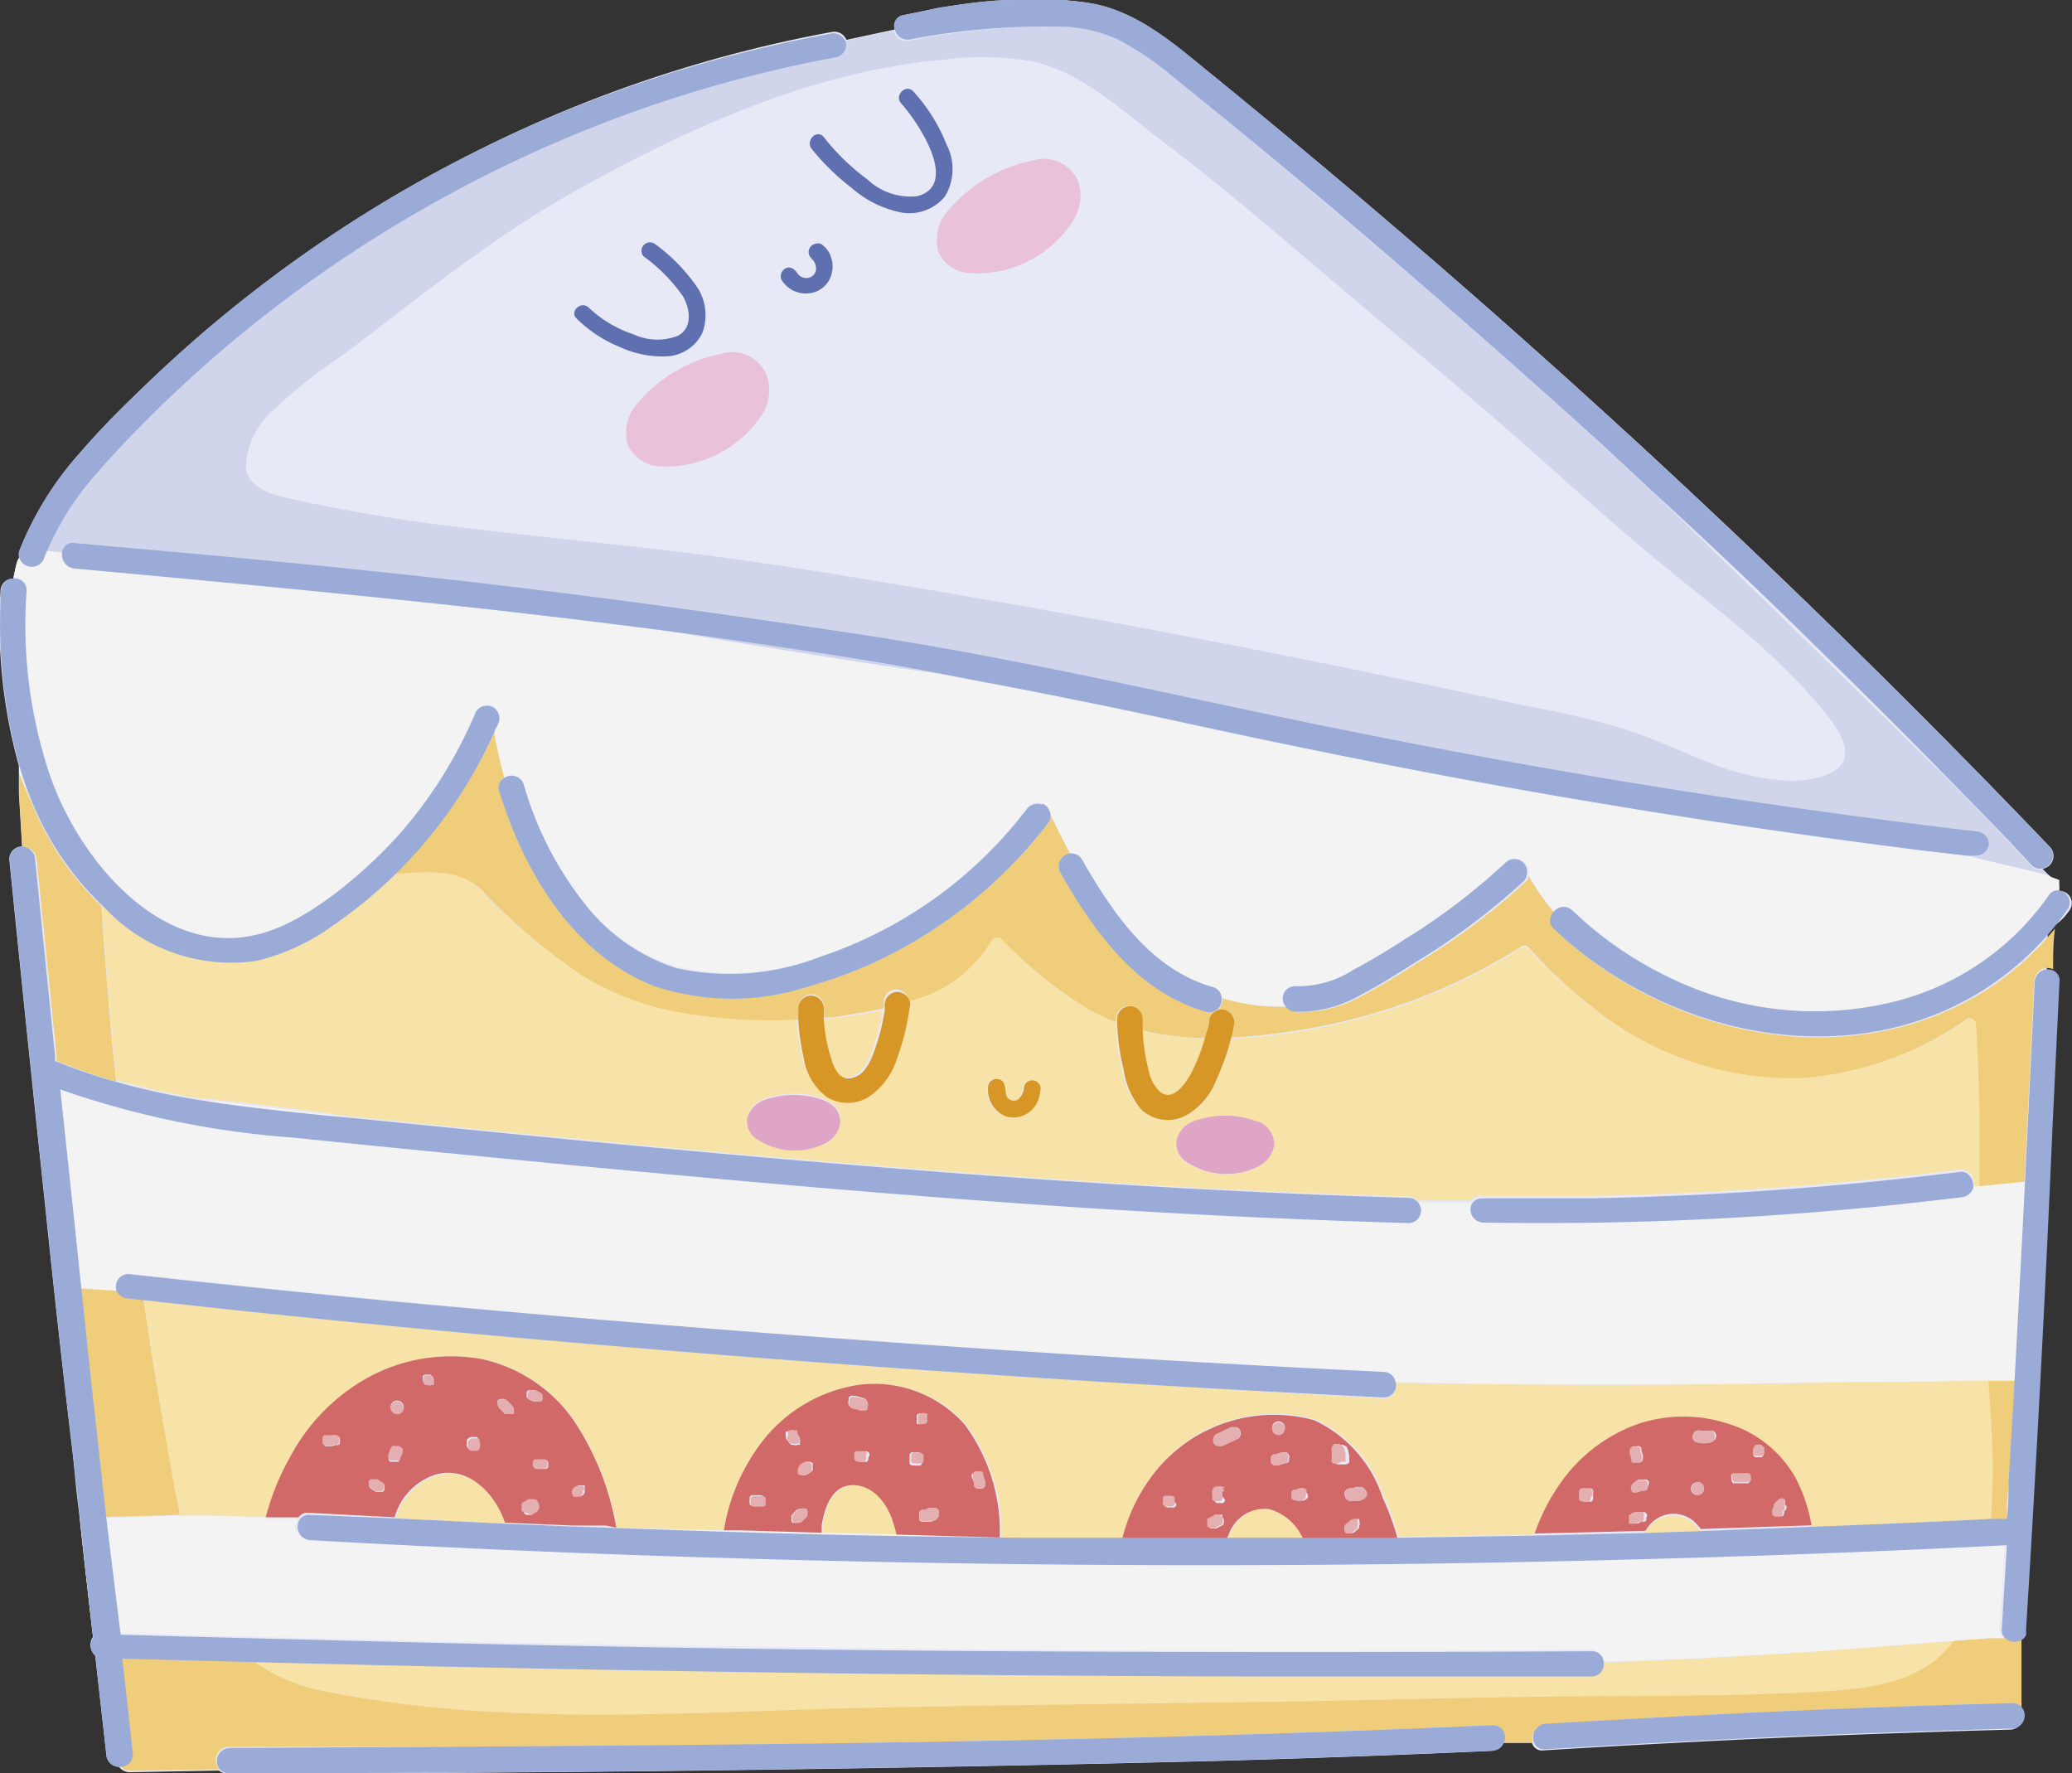 <svg xmlns="http://www.w3.org/2000/svg" viewBox="0 0 77.97 66.72"><rect x="0" y="0" width="77.97" height="66.72" fill="#333333" stroke="none"/><defs><style>.cls-1{fill:#e7e9f6}.cls-2{fill:#d0d5ec}.cls-3{fill:#f7e2a8}.cls-4{fill:#f0cd7a}.cls-5{fill:#f4f3f3}.cls-6{fill:#d69726}.cls-7{fill:#5e70b0}.cls-8{fill:#e9c2da}.cls-9{fill:#dfa5c6}.cls-10{fill:#d06968}.cls-11{fill:#9aabd7}.cls-12{fill:#e3afb1}</style></defs><g id="Capa_2" data-name="Capa 2"><g id="Capa_3" data-name="Capa 3"><path d="M77.89 34.23a.46.46 0 0 0-.47-.7v-.06a.63.63 0 0 0 0-.19v-.11a.22.22 0 0 0 0-.08l-.24-.09c-.11-.1-.22-.2-.32-.31a.49.49 0 0 0 .29-.81q-3.75-3.92-7.63-7.72t-7.83-7.44q-4-3.68-8.1-7.22t-8.3-6.95C44 1.49 42.63.35 40.9.1a13.22 13.22 0 0 0-2.74-.1c-.95 0-1.88.15-2.82.29q-.69.15-1.34.28a.41.41 0 0 0-.33.54l-1.82.39a.49.49 0 0 0-.58-.29 49.86 49.86 0 0 0-13.66 4.64 50.37 50.37 0 0 0-11.77 8.29C4.86 15.07 3.9 16 3 17.05a12.3 12.3 0 0 0-2.27 3.67.45.45 0 0 0 0 .28.67.67 0 0 0-.1.19c-.05.19-.09.38-.13.58a.47.47 0 0 0-.48.46 20 20 0 0 0 .69 6.58v1.04l.12 2a.48.48 0 0 0-.48.48q.66 6.57 1.36 13.14c.31 3 .64 6 1 9 .06.52.11 1 .16 1.56L3 57.12c.16 1.49.33 3 .5 4.47a.52.52 0 0 0 .08.69l.06.53L4 66a.49.49 0 0 0 .48.48.52.52 0 0 0 .46.2l3.3-.06a.46.46 0 0 0 .32.11q9.28 0 18.57-.12t18.57-.35c3.47-.1 6.93-.22 10.4-.38a.45.45 0 0 0 .42-.3h1.13a.39.39 0 0 0 .43.28c4.57-.28 9.13-.51 13.7-.66q1.94-.07 3.87-.12a.49.49 0 0 0 .36-.8 1.13 1.13 0 0 0 0-.18v-2.6a.87.87 0 0 0 0-.19q.59-9.48 1-19c.09-1.81.17-3.61.26-5.41a.41.41 0 0 0-.25-.42c0-.51 0-1 .07-1.53.45-.24.63-.48.8-.72ZM30.57 10.32c-.06 0 0 0 0 0Z" class="cls-1"/><path d="M12.66 13.48a18.1 18.1 0 0 0-2.33 1.86 3.07 3.07 0 0 0-1.08 2.19c.08.73.86 1 1.47 1.14a66.33 66.33 0 0 0 7.28 1.2c2.59.31 5.18.56 7.77.87s5.26.75 7.89 1.19 5.3.9 7.94 1.39q7.92 1.45 15.77 3.18a35.29 35.29 0 0 1 3.69.86c1.09.35 2.12.84 3.18 1.25a8.83 8.83 0 0 0 3.24.72c.62 0 1.67-.06 1.9-.8s-.29-1.21-.62-1.65a20.59 20.59 0 0 0-1.53-1.7c-1.75-1.74-3.77-3.19-5.65-4.79s-3.9-3.45-5.87-5.15-4-3.41-6-5.08-4-3.37-6.11-4.95c-1.46-1.1-2.88-2.46-4.71-2.89a11 11 0 0 0-3.34-.08c-4.82.41-9.55 2.51-13.76 4.82-3.33 1.83-6.09 4.2-9.13 6.42ZM38.8 6.07a1.41 1.41 0 0 1 1.69.68 1.7 1.7 0 0 1-.12 1.53 4.28 4.28 0 0 1-4.09 2 1.39 1.39 0 0 1-1-.76 1.66 1.66 0 0 1 .37-1.61 5.51 5.51 0 0 1 3.15-1.84ZM31 5.16a8.42 8.42 0 0 0 1.65 1.56 2.35 2.35 0 0 0 1.89.63c1.6-.44 0-2.82-.62-3.49-.27-.3.18-.75.46-.45a6.49 6.49 0 0 1 1.25 2 2 2 0 0 1-.06 2 1.74 1.74 0 0 1-1.63.59 4 4 0 0 1-1.88-.93 8.82 8.82 0 0 1-1.52-1.47c-.26-.31.19-.76.46-.44Zm-1.45 4.92c.19-.12.37 0 .47.18a.41.41 0 0 0 .32.17.36.36 0 0 0 .38-.36.51.51 0 0 0-.14-.34.5.5 0 0 1-.13-.19.32.32 0 0 1 .22-.39.33.33 0 0 1 .24 0 1.14 1.14 0 0 1 .3.32 1.29 1.29 0 0 1 .12.38 1.06 1.06 0 0 1-.13.68 1 1 0 0 1-.56.44 1.08 1.08 0 0 1-1.21-.47.33.33 0 0 1 .11-.42ZM28.8 14a1.7 1.7 0 0 1-.12 1.53 4.31 4.31 0 0 1-4.09 2 1.45 1.45 0 0 1-1-.77 1.65 1.65 0 0 1 .37-1.6 5.53 5.53 0 0 1 3.11-1.83 1.41 1.41 0 0 1 1.73.67Zm-6.64-2.44a4.49 4.49 0 0 0 1.68 1 2.13 2.13 0 0 0 1.68.05c.55-.3.45-1 .18-1.48a6.28 6.28 0 0 0-1.49-1.51.32.32 0 0 1 .45-.45 6.69 6.69 0 0 1 1.59 1.64 1.91 1.91 0 0 1 .17 1.72 1.58 1.58 0 0 1-1.38.86 3.82 3.82 0 0 1-1.73-.36 5 5 0 0 1-1.6-1.03c-.3-.26.15-.71.45-.43ZM30.66 10.19c0 .06 0 0 0 0Z" class="cls-1"/><path d="M31.49 2.13a49.19 49.19 0 0 0-7.66 2.06 50.09 50.09 0 0 0-12.4 6.55 48.9 48.9 0 0 0-5.35 4.49c-.87.85-1.72 1.72-2.51 2.64a10.76 10.76 0 0 0-1.82 2.89l.59.06a.39.39 0 0 1 .45-.36l1.75.16c4.7.44 9.39.88 14.07 1.41s9.3 1.12 13.92 1.87 9.31 1.72 13.94 2.72 9.22 1.88 13.86 2.66 9.34 1.45 14 2a.49.49 0 0 1 .48.48.48.48 0 0 1-.48.48h-.27l2.88.68a.68.68 0 0 1 .21.1c-.11-.1-.22-.2-.32-.31a.41.41 0 0 1-.39-.13l-.94-1q-1.15-1.2-2.34-2.4c-3.51-3.41-7-6.84-10.52-10.24l-.41-.39-2-1.86q-3.93-3.6-8-7.06T44.08 2.8a11.32 11.32 0 0 0-2-1.35A5.45 5.45 0 0 0 39.69 1a27.29 27.29 0 0 0-5.48.53.5.5 0 0 1-.58-.38l-1.82.39a.48.48 0 0 1-.32.59Zm4.07.11a11 11 0 0 1 3.34.08c1.83.43 3.25 1.79 4.71 2.89 2.09 1.58 4.09 3.28 6.11 5s4 3.36 6 5.08 3.89 3.46 5.87 5.15 3.9 3.05 5.65 4.79a20.59 20.59 0 0 1 1.53 1.7c.33.44.8 1.06.62 1.65s-1.28.79-1.9.8a8.83 8.83 0 0 1-3.24-.72c-1.06-.41-2.09-.9-3.18-1.25a35.29 35.29 0 0 0-3.69-.86q-7.86-1.72-15.77-3.18-4-.74-7.94-1.39c-2.63-.44-5.25-.87-7.89-1.19s-5.18-.56-7.77-.87a66.33 66.33 0 0 1-7.29-1.2c-.61-.15-1.39-.41-1.47-1.14a3.07 3.07 0 0 1 1.08-2.19 18.1 18.1 0 0 1 2.33-1.86c3-2.22 5.8-4.59 9.13-6.42C26 4.75 30.73 2.65 35.56 2.24Z" class="cls-2"/><path d="M24.79 23.73c2.85.46 5.7.93 8.55 1.36l3.16.47c-1.89-.35-3.78-.68-5.68-1s-4.02-.56-6.03-.83Z" class="cls-2"/><path d="M10.11 57.09h1.16-1.16ZM33.68 57.38c-.2-.72-.7-1.49-1.53-1.5s-1.08.85-1.19 1.51v.28l2.89.07a2.37 2.37 0 0 0-.17-.36ZM60.28 62.55a.46.46 0 0 1-.46.5H47.54q-10.89 0-21.78-.2-8.11-.12-16.23-.34a6.68 6.68 0 0 0 2.59 1.12 43.85 43.85 0 0 0 6.67.8c4.6.25 9.19-.06 13.79-.16 4.75-.1 9.49-.15 14.24-.21s9.43-.2 14.15-.23c2.37 0 4.74 0 7.11-.15 1.6-.09 3.37-.12 4.69-1.16a4.31 4.31 0 0 0 .76-.78c-2.34.17-4.68.38-7 .51q-3.13.21-6.25.3ZM10.33 34.93a7.49 7.49 0 0 0 .86-.41 7.74 7.74 0 0 1-2.36.75 5 5 0 0 0 1.5-.34Z" class="cls-3"/><path d="M9.67 36.13a6.53 6.53 0 0 1-5.74-2l-.09-.09c.07 1.18.16 2.36.26 3.54.08 1 .18 2 .29 3.06a27.68 27.68 0 0 0 3 .67c2 .17 3.95.45 5.92.71 6.44.65 12.89 1.29 19.34 1.81 6.78.56 13.56 1 20.35 1.19a.44.44 0 0 1 .34.15h2a.43.43 0 0 1 .46-.17h4a130.77 130.77 0 0 0 14-1c.25 0 .47.25.47.48a.77.77 0 0 1 0 .15h.27v-2.66c0-1.14-.06-2.28-.13-3.42a.24.24 0 0 0-.36-.21 12.28 12.28 0 0 1-6.35 2.22 11.92 11.92 0 0 1-7.1-2.16 18.15 18.15 0 0 1-3.09-2.72.23.23 0 0 0-.29 0 21.86 21.86 0 0 1-8.29 3.12 22.23 22.23 0 0 1-2.6.29 9.34 9.34 0 0 1-.57 1.61 2.57 2.57 0 0 1-1.15 1.3 1.45 1.45 0 0 1-1.68-.25 3 3 0 0 1-.7-1.45 8.49 8.49 0 0 1-.23-1.83 7 7 0 0 1-1-.47 16.48 16.48 0 0 1-3.3-2.65.25.25 0 0 0-.38 0 4.94 4.94 0 0 1-3.12 2.31 9.23 9.23 0 0 1-.47 2 2.8 2.8 0 0 1-1 1.45 1.5 1.5 0 0 1-1.66.07 2.24 2.24 0 0 1-.9-1.49 9 9 0 0 1-.2-1.38 19.5 19.5 0 0 1-4.65-.3 10.54 10.54 0 0 1-3.5-1.36 22.36 22.36 0 0 1-3.79-3.22c-.85-.83-2.16-.68-3.27-.59a17.79 17.79 0 0 1-2.23 1.83 8.17 8.17 0 0 1-2.86 1.46Zm34.6 6.81a1 1 0 0 1 .7-.76 3.46 3.46 0 0 1 2.27 0 .92.92 0 0 1 .71.91 1.1 1.1 0 0 1-.56.79 2.69 2.69 0 0 1-2.85-.22.86.86 0 0 1-.27-.72Zm-6.82-2.34c.35 0 .31.42.39.64a.29.29 0 0 0 .47.09.68.68 0 0 0 .19-.45.31.31 0 0 1 .39-.22.32.32 0 0 1 .22.39 1.46 1.46 0 0 1-.15.49 1 1 0 0 1-1.13.48 1.09 1.09 0 0 1-.69-1.1.31.31 0 0 1 .31-.32Zm-9.34 1.46a1 1 0 0 1 .68-.73 3.33 3.33 0 0 1 2.16 0c.42.16.71.43.67.86a1 1 0 0 1-.53.76 2.57 2.57 0 0 1-2.71-.21.84.84 0 0 1-.27-.68ZM62.14 57.36a1.31 1.31 0 0 0-.25.32l2.11-.07-.11-.12a1.17 1.17 0 0 0-1.75-.13Z" class="cls-3"/><path d="M31.51 40.39a.62.62 0 0 0 .29.15.82.82 0 0 0 .67-.33 2.14 2.14 0 0 0 .2-.32 3 3 0 0 0 .14-.33 7.89 7.89 0 0 0 .41-1.56c-.38.09-.76.16-1.12.21s-.75.1-1.12.14a5.79 5.79 0 0 0 .24 1.48 1.4 1.4 0 0 0 .29.56ZM74.92 53.45c0-.49-.06-1-.09-1.49-2.13 0-4.26 0-6.38.07q-8 .15-15.94 0a.45.45 0 0 1-.44.59q-5.17-.29-10.35-.62-9.24-.55-18.46-1.35-8.93-.77-17.84-1.74c.12.82.24 1.63.37 2.45.3 1.89.6 3.79 1 5.67h.66c.87 0 1.74 0 2.61.06a9.34 9.34 0 0 1 .85-2.22A7.36 7.36 0 0 1 14 51.76a6.52 6.52 0 0 1 4.16-.62 5.68 5.68 0 0 1 3.57 2.49 10.45 10.45 0 0 1 1.48 3.85l4.45.11h-.36a7.41 7.41 0 0 1 1.36-3.23 5.65 5.65 0 0 1 3.7-2.24 4.54 4.54 0 0 1 4 1.49 6.76 6.76 0 0 1 1.32 4.25h4.57a6.56 6.56 0 0 1 1-2.2 5.73 5.73 0 0 1 6.23-2.26 4.9 4.9 0 0 1 2.6 2.91 9.1 9.1 0 0 1 .55 1.51l5.11-.08a7.5 7.5 0 0 1 1.15-2.14 6 6 0 0 1 2.79-2 5.42 5.42 0 0 1 3.31 0 4.38 4.38 0 0 1 2.57 2.13 6.23 6.23 0 0 1 .6 1.78c2.26-.09 4.52-.18 6.77-.3a27.16 27.16 0 0 0-.01-3.76ZM21.62 57.44h1.22Z" class="cls-3"/><path d="M47.84 56.79a1.41 1.41 0 0 0-1.55.92 1.54 1.54 0 0 0-.08.19h2.86a2 2 0 0 0-1.23-1.11ZM16.18 55.62a2.35 2.35 0 0 0-1.29 1.51l4.15.2c-.39-1.18-1.55-2.33-2.86-1.71ZM43.63 41.07c.55.49 1.11-.48 1.29-.87a7.28 7.28 0 0 0 .42-1.13 10.64 10.64 0 0 1-2.39-.3 7.33 7.33 0 0 0 .28 1.54 1.51 1.51 0 0 0 .4.76Z" class="cls-3"/><path d="M74.92 53.45a27.16 27.16 0 0 1 0 3.72h.6c0-.43 0-.86.07-1.29.08-1.3.15-2.61.23-3.92h-1c.04.5.08 1.04.1 1.49ZM6.77 57c-.38-1.88-.68-3.78-1-5.67-.13-.82-.25-1.63-.37-2.45l-.58-.06a.53.53 0 0 1-.44-.3l-1.35-.09c.16 1.46.31 2.93.47 4.4s.31 2.83.47 4.25H4ZM3 57.13c.16 1.49.33 3 .5 4.47-.15-1.49-.32-2.98-.5-4.47ZM1.38 32.34l.75 7.39v.19a21.91 21.91 0 0 0 2.24.77c-.11-1-.21-2-.29-3.06-.1-1.18-.19-2.36-.26-3.54a11.26 11.26 0 0 1-2.68-4c-.15-.33-.29-.66-.42-1v.79l.12 2a.49.49 0 0 1 .54.46ZM75.41 61.63h-.56l-1.32.1a4.31 4.31 0 0 1-.76.78c-1.32 1-3.09 1.07-4.69 1.16-2.37.13-4.74.13-7.11.15-4.72 0-9.44.17-14.15.23s-9.49.11-14.24.21c-4.6.1-9.19.41-13.79.16a43.85 43.85 0 0 1-6.67-.8 6.68 6.68 0 0 1-2.59-1.12l-5-.13c.14 1.2.27 2.39.4 3.59a.47.47 0 0 1-.42.47.52.52 0 0 0 .46.2l3.3-.06a.49.49 0 0 1 .32-.84L19 65.71c6.19 0 12.38-.1 18.57-.22s12.38-.3 18.57-.58a.46.46 0 0 1 .42.66h1.13a.51.51 0 0 1 .43-.68l3.88-.25q6.85-.37 13.71-.56a.44.44 0 0 1 .36.16 1.13 1.13 0 0 0 0-.18v-2.48h-.09a.53.53 0 0 1-.57.05ZM39.39 30.36a.21.21 0 0 0-.21-.11h.11a.52.52 0 0 1 .1.11Z" class="cls-4"/><path d="M74.62 37.33C69.48 40.48 62.73 39 58.53 35a.43.43 0 0 1 0-.6 9.17 9.17 0 0 1-1-1.43.34.34 0 0 1-.13.22 25.55 25.55 0 0 1-4 3c-.71.45-1.42.9-2.15 1.28a4.65 4.65 0 0 1-2.41.61.47.47 0 0 1-.37-.2 7.47 7.47 0 0 1-2.47-.32.47.47 0 0 1-.59.51c-2.59-.74-4.21-3-5.48-5.24a.48.48 0 0 1 .37-.71c-.27-.49-.52-1-.76-1.51a.42.42 0 0 1-.06.31 17.41 17.41 0 0 1-4.28 4 16.59 16.59 0 0 1-4.74 2.18 9.24 9.24 0 0 1-5.81 0c-3.09-1.19-4.93-4.3-5.85-7.33a.42.42 0 0 1 .24-.54c-.16-.59-.29-1.18-.4-1.77a17.49 17.49 0 0 1-3.71 5.34l-.09.09c1.11-.09 2.42-.24 3.27.59a22.36 22.36 0 0 0 3.79 3.22 10.54 10.54 0 0 0 3.5 1.36 19.5 19.5 0 0 0 4.65.3v-.47a.49.49 0 0 1 .48-.48.49.49 0 0 1 .48.48v.4c.37 0 .75-.08 1.12-.14s.74-.12 1.12-.21a2.23 2.23 0 0 0 0-.23.49.49 0 0 1 .48-.48.5.5 0 0 1 .48.44 4.94 4.94 0 0 0 3.12-2.31.25.25 0 0 1 .38 0A16.48 16.48 0 0 0 41 38a7 7 0 0 0 1 .46s0-.09 0-.14a.48.48 0 0 1 .48-.47.49.49 0 0 1 .48.47v.44a10.64 10.64 0 0 0 2.39.3c.06-.24.12-.48.17-.72a.49.49 0 0 1 .58-.34.5.5 0 0 1 .33.59 3.63 3.63 0 0 1-.1.45 22.23 22.23 0 0 0 2.6-.29 21.86 21.86 0 0 0 8.29-3.12.23.23 0 0 1 .29 0 18.15 18.15 0 0 0 3.09 2.77 11.92 11.92 0 0 0 7.05 2.17A12.28 12.28 0 0 0 74 38.35a.24.24 0 0 1 .36.21c.07 1.14.11 2.28.13 3.42v2.66l1.69-.17q.19-3.8.37-7.58a.5.5 0 0 1 .71-.42c0-.51 0-1 .07-1.53a11 11 0 0 1-2.71 2.39ZM3.6 62.29l.06.53-.06-.53ZM2.74 54.48c.06.52.11 1 .16 1.56l.1 1.08c-.07-.88-.16-1.76-.26-2.64Z" class="cls-4"/><path d="M73.79 45c-1.33.16-2.66.31-4 .43a128.28 128.28 0 0 1-14 .52.49.49 0 0 1-.42-.69h-2A.47.47 0 0 1 53 46q-5.74-.17-11.5-.53c-6.82-.43-13.62-1-20.42-1.69-3.36-.33-6.72-.65-10.08-1A33.63 33.63 0 0 1 2.26 41c.26 2.49.53 5 .79 7.48l1.35.09a.47.47 0 0 1 .44-.66c3.44.38 6.87.73 10.31 1.06q9.21.9 18.44 1.55t18.48 1.11a.45.45 0 0 1 .44.37q8 .19 15.94 0c2.12 0 4.25 0 6.38-.07h1c.13-2.49.27-5 .39-7.47l-1.69.17h-.27a.53.53 0 0 1-.47.37Z" class="cls-5"/><path d="m12.38 42 1 .09c-2-.26-3.95-.54-5.92-.71 1.6.26 3.27.43 4.92.62ZM37.7 57.85l-3.89-.11-2.89-.07-3-.07h-.25l-4.45-.11H21.73l4 .14q6.37.21 12.77.29h-.73Z" class="cls-5"/><path d="M10 57.09c-.87 0-1.74-.07-2.61-.06h-.62L4 57.12l.48 4.33q5.84.16 11.69.3 10.89.22 21.77.32t21.89 0a.44.44 0 0 1 .46.45q3.12-.09 6.23-.27c2.34-.13 4.68-.34 7-.51l1.32-.1h.56a.39.39 0 0 1-.15-.36c.06-1.05.13-2.11.19-3.16q-6.93.35-13.86.53-12.5.34-25 .16t-25-.88a.51.51 0 0 1-.38-.78h-1.16ZM3.53 61.59c-.12-1-.23-2-.34-3 0-.5-.1-1-.16-1.5H3c.16 1.49.33 3 .5 4.47ZM76.07 61.59h.09v-.12a.64.64 0 0 1-.09.12ZM1 22.23a17.73 17.73 0 0 0 .9 7.09c1.05 2.86 3.71 6.14 6.94 6a7.74 7.74 0 0 0 2.36-.75 13 13 0 0 0 1.61-1.09 18.15 18.15 0 0 0 2.08-1.93 16.87 16.87 0 0 0 3-4.74.49.49 0 0 1 .65-.17.5.5 0 0 1 .17.66c0 .09-.08.17-.12.26.11.59.24 1.18.4 1.77a.48.48 0 0 1 .68.28A13 13 0 0 0 22 34a7.12 7.12 0 0 0 3.48 2.38 9.37 9.37 0 0 0 5.39-.38 16.26 16.26 0 0 0 7.75-5.56.5.5 0 0 1 .55-.21.21.21 0 0 1 .21.11.58.58 0 0 1 .12.25c.24.51.49 1 .76 1.51a.44.44 0 0 1 .45.23c1.15 2 2.58 4.13 4.92 4.79a.45.45 0 0 1 .33.42 7.47 7.47 0 0 0 2.44.31.46.46 0 0 1 .37-.76 3.88 3.88 0 0 0 2.23-.6c.67-.37 1.33-.78 2-1.19a23.91 23.91 0 0 0 3.72-2.84.48.48 0 0 1 .8.46 9.17 9.17 0 0 0 1 1.43.47.47 0 0 1 .72-.07 13.93 13.93 0 0 0 3.71 2.55 12.43 12.43 0 0 0 8.18.93 10.05 10.05 0 0 0 6-4 .47.47 0 0 1 .36-.21v-.06a.63.63 0 0 0 0-.19v-.11a.22.22 0 0 0 0-.08l-.31-.11a.68.68 0 0 0-.21-.1l-2.88-.68-1.48-.22q-7-.87-14-2.08c-4.64-.8-9.25-1.73-13.85-2.72q-4.12-.9-8.26-1.67l-3.16-.47c-2.85-.43-5.7-.9-8.55-1.36q-4-.51-7.93-.94c-4.68-.5-9.37-.94-14.07-1.37a.52.52 0 0 1-.45-.6l-.59-.06a1.45 1.45 0 0 0-.09.22.48.48 0 0 1-.92 0 .67.67 0 0 0-.1.19c-.05.19-.09.38-.13.58a.44.44 0 0 1 .49.51ZM.72 28.81v.25c.13.34.27.67.42 1a12.28 12.28 0 0 1-.42-1.25Z" class="cls-5"/><path d="M31.12 41.28a1.5 1.5 0 0 0 1.66-.07 2.8 2.8 0 0 0 1-1.45 9.23 9.23 0 0 0 .47-2 .5.5 0 0 0-.48-.44.49.49 0 0 0-.48.48 2.23 2.23 0 0 1 0 .23 7.89 7.89 0 0 1-.41 1.57 3 3 0 0 1-.14.33 2.14 2.14 0 0 1-.2.32.82.82 0 0 1-.67.33.62.62 0 0 1-.29-.15 1.4 1.4 0 0 1-.29-.57 5.79 5.79 0 0 1-.29-1.52v-.4a.49.49 0 0 0-.48-.48.49.49 0 0 0-.48.48v.47a9 9 0 0 0 .2 1.38 2.24 2.24 0 0 0 .88 1.49ZM42.93 41.73a1.45 1.45 0 0 0 1.68.25 2.57 2.57 0 0 0 1.15-1.32 9.34 9.34 0 0 0 .57-1.61 3.63 3.63 0 0 0 .1-.45.5.5 0 0 0-.33-.6.49.49 0 0 0-.59.34c0 .24-.11.48-.17.72a7.28 7.28 0 0 1-.42 1.13c-.18.39-.74 1.36-1.29.87a1.51 1.51 0 0 1-.4-.76 7.33 7.33 0 0 1-.23-1.53v-.44a.49.49 0 0 0-.48-.47.48.48 0 0 0-.48.47v.14a8.49 8.49 0 0 0 .25 1.81 3 3 0 0 0 .64 1.45ZM37.83 42a1 1 0 0 0 1.17-.46 1.46 1.46 0 0 0 .15-.49.32.32 0 0 0-.22-.39.31.31 0 0 0-.39.22.68.68 0 0 1-.19.45.29.29 0 0 1-.47-.09c-.08-.22 0-.65-.39-.64a.31.31 0 0 0-.31.32 1.09 1.09 0 0 0 .65 1.08Z" class="cls-6"/><path d="M21.71 12a5 5 0 0 0 1.6 1.05 3.82 3.82 0 0 0 1.73.36 1.58 1.58 0 0 0 1.38-.86 1.91 1.91 0 0 0-.17-1.72 6.69 6.69 0 0 0-1.59-1.64.32.32 0 0 0-.45.45 6.28 6.28 0 0 1 1.49 1.51c.27.47.37 1.18-.18 1.48a2.13 2.13 0 0 1-1.68-.05 4.49 4.49 0 0 1-1.68-1c-.3-.29-.75.16-.45.42ZM32.06 7.08a4 4 0 0 0 1.88.92 1.74 1.74 0 0 0 1.62-.61 2 2 0 0 0 .06-1.95 6.49 6.49 0 0 0-1.25-2c-.28-.3-.73.15-.46.45.61.67 2.22 3.05.62 3.49a2.35 2.35 0 0 1-1.89-.63A8.42 8.42 0 0 1 31 5.16c-.26-.32-.71.13-.45.45a8.82 8.82 0 0 0 1.51 1.47ZM30.63 11a1 1 0 0 0 .56-.44 1.06 1.06 0 0 0 .13-.68 1.29 1.29 0 0 0-.12-.38 1.14 1.14 0 0 0-.3-.32.33.33 0 0 0-.24 0 .32.32 0 0 0-.22.39.5.5 0 0 0 .13.19.51.51 0 0 1 .14.34.36.36 0 0 1-.38.36.41.41 0 0 1-.32-.17c-.1-.16-.28-.3-.47-.18a.33.33 0 0 0-.12.44 1.08 1.08 0 0 0 1.21.45Zm0-.8Zm-.09.13s-.03.02.03-.01Z" class="cls-7"/><path d="M24 15.16a1.65 1.65 0 0 0-.37 1.6 1.45 1.45 0 0 0 1 .77 4.31 4.31 0 0 0 4.09-2A1.7 1.7 0 0 0 28.8 14a1.41 1.41 0 0 0-1.69-.68A5.53 5.53 0 0 0 24 15.16ZM35.32 9.5a1.39 1.39 0 0 0 1 .76 4.28 4.28 0 0 0 4.09-2 1.7 1.7 0 0 0 .12-1.53 1.41 1.41 0 0 0-1.69-.68 5.51 5.51 0 0 0-3.11 1.82 1.66 1.66 0 0 0-.41 1.63Z" class="cls-8"/><path d="M47.39 43.87a1.1 1.1 0 0 0 .56-.79.92.92 0 0 0-.71-.91 3.46 3.46 0 0 0-2.27 0 1 1 0 0 0-.7.76.86.86 0 0 0 .27.71 2.69 2.69 0 0 0 2.85.23ZM31.09 43a1 1 0 0 0 .53-.76c0-.43-.25-.7-.67-.86a3.33 3.33 0 0 0-2.16 0 1 1 0 0 0-.68.73.84.84 0 0 0 .27.68 2.57 2.57 0 0 0 2.71.21Z" class="cls-9"/><path d="M18 54.43v.05ZM23.19 57.48a10.45 10.45 0 0 0-1.48-3.85 5.68 5.68 0 0 0-3.57-2.49 6.52 6.52 0 0 0-4.16.62 7.36 7.36 0 0 0-3.09 3.11 9.34 9.34 0 0 0-.89 2.22h1.24a.39.39 0 0 1 .37-.17l3.24.17a2.35 2.35 0 0 1 1.29-1.51c1.31-.6 2.47.53 2.86 1.71l2.58.11h1.22Zm-10.4-3.26a.11.11 0 0 1 0 .08.13.13 0 0 1-.06.07.12.12 0 0 1-.08 0l-.21.05h-.18a.26.26 0 0 1-.09-.09v-.05a.17.17 0 0 1 0-.1.29.29 0 0 1 0-.09.23.23 0 0 1 .07-.07h.28a.28.28 0 0 1 .13 0h.06l.08.08v.06a.17.17 0 0 1 0 .06ZM14.47 56v.06l-.06.07h-.27l-.16-.1a.3.3 0 0 1-.08-.08v-.06a.29.29 0 0 1 0-.13.13.13 0 0 1 .06-.07.12.12 0 0 1 .08 0 .17.17 0 0 1 .1 0h.09l.15.1a.2.2 0 0 1 .09.09.28.28 0 0 1 0 .12Zm.65-1.37c0 .07-.06.13-.08.19A.21.21 0 0 1 15 55h-.32l-.06-.07v-.09a.28.28 0 0 1 0-.09l.07-.18a.41.41 0 0 1 .07-.11.28.28 0 0 1 .13 0h.19a.13.13 0 0 1 .06.07.16.16 0 0 1 0 .09.14.14 0 0 1-.02.04Zm-.18-1.45a.24.24 0 0 1 0-.48.24.24 0 0 1 0 .51Zm1.37-1.12a.14.14 0 0 1-.08 0 .21.21 0 0 1-.18 0 .14.14 0 0 1-.08 0 .39.39 0 0 1-.06-.11v-.06a.28.28 0 0 1 0-.12l.08-.05h.19a.18.18 0 0 1 .07.05.21.21 0 0 1 .06.1V52a.28.28 0 0 1 0 .09ZM18 54.38v.07a.24.24 0 0 1-.08.09h-.06a.16.16 0 0 1-.1 0h-.09a.12.12 0 0 1-.06-.06.22.22 0 0 1-.05-.08s0 0 0-.07a.17.17 0 0 0 0-.07v-.07l.05-.06a.24.24 0 0 1 .11-.06H17.95a.22.22 0 0 1 .05.08.21.21 0 0 1 0 .18Zm1.82-2a.13.13 0 0 1 .06-.07.12.12 0 0 1 .08 0h.1a.11.11 0 0 1 .08 0l.16.08a.24.24 0 0 1 .09.08v.06a.28.28 0 0 1 0 .13l-.06.07a.15.15 0 0 1-.09 0h-.18l-.16-.08a.3.3 0 0 1-.08-.08v-.06a.28.28 0 0 1 0-.12Zm-.49.81a.18.18 0 0 1-.07 0h-.27l-.2-.21a.24.24 0 0 1-.06-.11v-.06a.27.27 0 0 1 0-.12l.08-.05h.18l.08.05.2.21a.21.21 0 0 1 .06.1v.07a.27.27 0 0 1 0 .13Zm.93 3.5a.14.14 0 0 1-.05.08.13.13 0 0 1-.06.07L20 57h-.19l-.1-.07a.16.16 0 0 1 0-.09.34.34 0 0 1 0-.1.12.12 0 0 1 0-.08.13.13 0 0 1 .07-.06l.18-.11a.21.21 0 0 1 .12 0h.06a.24.24 0 0 1 .11.06v.05a.16.16 0 0 1 0 .09.14.14 0 0 1 .01.01Zm.37-1.58v.09l-.06.07h-.22a.24.24 0 0 1-.12 0h-.06a.26.26 0 0 1-.09-.09.17.17 0 0 1 0-.1.29.29 0 0 1 0-.09.23.23 0 0 1 .07-.07h.39a.26.26 0 0 1 .09.09v.06a.28.28 0 0 1 0 .05ZM22 56.17a.18.18 0 0 1-.05.07.21.21 0 0 1-.1.06h-.19a.14.14 0 0 1-.05-.08.21.21 0 0 1 0-.18.14.14 0 0 1 .05-.08.41.41 0 0 1 .11-.07H22a.18.18 0 0 1 0 .11.29.29 0 0 1 0 .09.3.3 0 0 1 0 .08ZM30.92 57.67v-.28c.11-.66.38-1.52 1.19-1.51s1.33.78 1.53 1.5a2.37 2.37 0 0 1 .09.36l3.89.11a6.76 6.76 0 0 0-1.32-4.25 4.54 4.54 0 0 0-4-1.49 5.65 5.65 0 0 0-3.7 2.24 7.41 7.41 0 0 0-1.36 3.23h.59Zm5.64-2.17a.24.24 0 0 1 .08-.09h.06a.16.16 0 0 1 .1 0 .11.11 0 0 1 .08 0 .22.22 0 0 1 .07.06s0 0 0 .08l.09.21a.29.29 0 0 1 0 .13v.06A.3.3 0 0 1 37 56h-.06a.17.17 0 0 1-.1 0 .11.11 0 0 1-.08 0 .13.13 0 0 1-.07-.06.12.12 0 0 1 0-.08l-.09-.21a.28.28 0 0 1-.04-.15Zm-1.44 1.25h.06a.19.19 0 0 1 .14.11.11.11 0 0 1 0 .08.17.17 0 0 1 0 .1.14.14 0 0 1-.05.08.09.09 0 0 1-.06.06.58.58 0 0 1-.22.08h-.28a.24.24 0 0 1-.11-.06v-.05a.31.31 0 0 1 0-.19.2.2 0 0 1 0-.08s0 0 .07-.06H35Zm-.62-3.43a.22.22 0 0 1 0-.08.21.21 0 0 1 .1-.06h.07a.19.19 0 0 1 .12 0h.05a.22.22 0 0 1 0 .08.29.29 0 0 1 0 .09.24.24 0 0 1 0 .09.22.22 0 0 1 0 .08.21.21 0 0 1-.1.06h-.07a.19.19 0 0 1-.12 0h-.05a.22.22 0 0 1 0-.08.29.29 0 0 1 0-.09.24.24 0 0 1 0-.09Zm-.27 1.47v-.08l.07-.06a.12.12 0 0 1 .09 0h.2l.1.07a.27.27 0 0 1 0 .12V55a.12.12 0 0 1 0 .08.13.13 0 0 1-.07.06.12.12 0 0 1-.09 0 .14.14 0 0 1-.09 0h-.11a.21.21 0 0 1-.1-.06v-.05a.27.27 0 0 1 0-.12Zm-1.56.05a.16.16 0 0 1 0 .09.13.13 0 0 1-.06.07.2.2 0 0 1-.08 0H32.32a.24.24 0 0 1-.09-.08v-.06a.17.17 0 0 1 0-.1.16.16 0 0 1 0-.09s0-.05.06-.06H32.64a.24.24 0 0 1 .08.09v.05a.17.17 0 0 1-.05.09Zm-.73-2.17a.25.25 0 0 1 0-.09l.07-.06a.32.32 0 0 1 .09 0h.09l.29.08a.26.26 0 0 1 .14.11.23.23 0 0 1 0 .18.36.36 0 0 1 0 .09l-.07.06h-.19l-.25-.04a.28.28 0 0 1-.15-.11.22.22 0 0 1-.02-.22ZM30 57.3H29.83a.18.18 0 0 1-.05-.07.3.3 0 0 1 0-.1.29.29 0 0 1 0-.09.35.35 0 0 1 .05-.08l.13-.13a.24.24 0 0 1 .11-.06h.06a.16.16 0 0 1 .12 0h.05a.22.22 0 0 1 .05.08.15.15 0 0 1 0 .09v.09a.22.22 0 0 1-.05.08l-.13.13a.24.24 0 0 1-.11.06Zm.41-2.3h.07a.21.21 0 0 1 .1.06.16.16 0 0 1 0 .09.28.28 0 0 1 0 .09.12.12 0 0 1 0 .08.23.23 0 0 1-.07.07l-.16.1a.21.21 0 0 1-.12 0h-.06a.24.24 0 0 1-.11-.06.29.29 0 0 1 0-.18.14.14 0 0 1 .05-.08.13.13 0 0 1 .06-.07l.16-.1a.27.27 0 0 1 .08 0Zm-.84-1.13a.14.14 0 0 1 .08 0 .21.21 0 0 1 .18 0 .14.14 0 0 1 .08 0l.13.15a.24.24 0 0 1 .06.11v.06a.21.21 0 0 1 0 .12v.05a.14.14 0 0 1-.08 0 .21.21 0 0 1-.18 0 .14.14 0 0 1-.08 0l-.13-.16a.21.21 0 0 1-.06-.1V54a.27.27 0 0 1 0-.14Zm-1.36 2.53v-.08l.07-.06a.11.11 0 0 1 .08 0h.28a.21.21 0 0 1 .11.07.32.32 0 0 1 0 .09.34.34 0 0 1 0 .1.2.2 0 0 1 0 .08.13.13 0 0 1-.07.06H28.47a.43.43 0 0 1-.16 0 .21.21 0 0 1-.1-.06v-.05a.27.27 0 0 1 0-.12ZM49.46 53.44a5.73 5.73 0 0 0-6.23 2.26 6.56 6.56 0 0 0-1 2.2h3.94a1.54 1.54 0 0 1 .08-.19 1.41 1.41 0 0 1 1.55-.92 2 2 0 0 1 1.23 1.1h3.56a9.1 9.1 0 0 0-.55-1.51 4.9 4.9 0 0 0-2.58-2.94Zm-5.2 3.14a.3.3 0 0 1 0 .08l-.07.06a.14.14 0 0 1-.09 0h-.18a.41.41 0 0 1-.11-.07.19.19 0 0 1 0-.12v-.07a.2.2 0 0 1 0-.08.13.13 0 0 1 .07-.06.16.16 0 0 1 .09 0h.11a.21.21 0 0 1 .1.06.27.27 0 0 1 0 .12Zm1.79.68a.2.2 0 0 1 0 .08.13.13 0 0 1-.07.06l-.21.11a.27.27 0 0 1-.12 0h-.06a.24.24 0 0 1-.11-.06v-.09a.28.28 0 0 1 0-.09.2.2 0 0 1 0-.08.13.13 0 0 1 .07-.06l.15-.13a.27.27 0 0 1 .12 0h.06a.26.26 0 0 1 .12 0 .29.29 0 0 1 0 .09.17.17 0 0 1 .05.17Zm.05-.82a.24.24 0 0 1-.06.11.21.21 0 0 1-.12 0h-.06a.2.2 0 0 1-.08 0 .13.13 0 0 1-.06-.07.16.16 0 0 1 0-.09v-.09a.31.31 0 0 1 0-.19.22.22 0 0 1 .11-.14h.09a.14.14 0 0 1 .09 0 .15.15 0 0 1 .09 0L46 56a.37.37 0 0 1 0 .11.25.25 0 0 1 0 .07v.13a.51.51 0 0 1 .1.13Zm.58-2.44a.22.22 0 0 1-.11.14l-.57.26a.27.27 0 0 1-.12 0h-.07a.26.26 0 0 1-.14-.11.25.25 0 0 1 0-.19.22.22 0 0 1 .11-.14l.55-.26h.19a.19.19 0 0 1 .14.11.22.22 0 0 1 .02.19Zm1.43-.52a.24.24 0 0 1 0 .48.24.24 0 0 1 0-.48Zm.39 1.41a.16.16 0 0 1 0 .09.13.13 0 0 1-.06.07.2.2 0 0 1-.08 0l-.24.08h-.18l-.09-.09v-.06a.14.14 0 0 1 0-.09.24.24 0 0 1 0-.09l.07-.07a.2.2 0 0 1 .08 0l.23-.08a.28.28 0 0 1 .13 0h.06a.24.24 0 0 1 .08.09.17.17 0 0 1 0 .15Zm.71 1.37a.16.16 0 0 1 0 .09.12.12 0 0 1-.06.06l-.08.05h-.13a.29.29 0 0 1-.13 0h-.06a.3.3 0 0 1-.08-.08v-.06a.14.14 0 0 1 0-.09.12.12 0 0 1 0-.09.13.13 0 0 1 .06-.07.12.12 0 0 1 .08 0l.13-.06A.28.28 0 0 1 49 56h.06a.3.3 0 0 1 .08.08v.06a.17.17 0 0 1 .07.12Zm1.12-1.16-.08-.05a.22.22 0 0 1 0-.08.29.29 0 0 1 0-.09.41.41 0 0 0 0-.11.45.45 0 0 0 0-.11.29.29 0 0 1 0-.09v-.07a.22.22 0 0 1 .11-.14h.18l.08.05s.05 0 .07.06a.86.86 0 0 1 .08.44.27.27 0 0 1 0 .12.22.22 0 0 1-.17.07Zm.81 2.32a.14.14 0 0 1 0 .08l-.15.13a.24.24 0 0 1-.11.06h-.06a.21.21 0 0 1-.12 0l-.05-.07a.16.16 0 0 1 0-.1.15.15 0 0 1 0-.09.35.35 0 0 1 .05-.08l.16-.13a.21.21 0 0 1 .1-.06h.06a.28.28 0 0 1 .13 0 .14.14 0 0 1 0 .08.21.21 0 0 1 0 .18Zm.28-1.16a.22.22 0 0 1-.05.08.12.12 0 0 1-.06.06.7.7 0 0 1-.23.08h-.24a.28.28 0 0 1-.17-.07.36.36 0 0 1-.07-.17.3.3 0 0 1 0-.1.18.18 0 0 1 .05-.07.23.23 0 0 1 .17-.07h.06l.18-.05h.17a.26.26 0 0 1 .14.11.16.16 0 0 1 0 .09.17.17 0 0 1 .05.11ZM65 53.56a5.42 5.42 0 0 0-3.31 0 6 6 0 0 0-2.79 2 7.5 7.5 0 0 0-1.15 2.14l4.17-.1a1.31 1.31 0 0 1 .25-.32 1.17 1.17 0 0 1 1.73.13l.11.12 4.16-.14a6.23 6.23 0 0 0-.6-1.78A4.38 4.38 0 0 0 65 53.56Zm-3.63 1v-.06l.08-.08h.15a.12.12 0 0 1 .09 0 .13.13 0 0 1 .07.06.12.12 0 0 1 0 .08l.06.18a.28.28 0 0 1 0 .13v.06a.34.34 0 0 1-.08.09h-.25l-.06-.07a.22.22 0 0 1 0-.08v-.18a.29.29 0 0 1-.09-.11Zm-1.42 1.76v.08a.21.21 0 0 1-.06.1h-.32l-.06-.07a.11.11 0 0 1 0-.08v-.06a.23.23 0 0 1 0-.11v-.06a.39.39 0 0 1 .06-.11h.05a.16.16 0 0 1 .09 0 .17.17 0 0 1 .1 0 .2.2 0 0 1 .08 0 .13.13 0 0 1 .06.07v.13Zm2 .78a.16.16 0 0 1 0 .09.13.13 0 0 1-.06.07H61.74a.24.24 0 0 1-.11.06h-.06a.24.24 0 0 1-.12 0h-.05a.22.22 0 0 1 0-.08v-.09a.15.15 0 0 1 0-.09.22.22 0 0 1 0-.08h.05l.09-.08h.36a.24.24 0 0 1 .08.09v.06a.14.14 0 0 1-.07.07Zm.05-1.16a.11.11 0 0 1 0 .06.22.22 0 0 1-.06.07s0 0-.08 0h-.08a.24.24 0 0 1-.11.06h-.06a.27.27 0 0 1-.12 0 .22.22 0 0 1-.05-.08.21.21 0 0 1 0-.18.22.22 0 0 1 .05-.08l.08-.06.08-.06h.18a.28.28 0 0 1 .13 0 .24.24 0 0 1 .09.08v.06a.31.31 0 0 1-.05.13Zm1.87.31a.24.24 0 0 1 0-.48.24.24 0 0 1 .02.48Zm.65-2.08a.24.24 0 0 1-.14.1 1 1 0 0 1-.52 0 .19.19 0 0 1-.14-.11.23.23 0 0 1 0-.18.2.2 0 0 1 .11-.14.26.26 0 0 1 .19 0h.26a.29.29 0 0 1 .13 0h.06a.26.26 0 0 1 .11.14.32.32 0 0 1-.04.19Zm1.33 1.56a.22.22 0 0 1-.05.08h-.58a.22.22 0 0 1-.07-.17.29.29 0 0 1 0-.09.22.22 0 0 1 0-.08H65.61a.27.27 0 0 1 .12 0 .22.22 0 0 1 .07.17.29.29 0 0 1 .07.09Zm.52-1.13a.16.16 0 0 1 0 .09v.05a.34.34 0 0 1-.08.09h-.25l-.06-.07a.22.22 0 0 1 0-.08.14.14 0 0 1 0-.09.16.16 0 0 1 0-.09.24.24 0 0 1 .08-.09h.06a.15.15 0 0 1 .13 0l.07.06v.08a.38.38 0 0 1 .07.05Zm.85 2.11a.35.35 0 0 1 0 .08l-.08.07a.41.41 0 0 0 0 .09.21.21 0 0 1-.06.1h-.18a.2.2 0 0 1-.08 0 .23.23 0 0 1-.07-.07.29.29 0 0 1 0-.09.14.14 0 0 1 0-.09.84.84 0 0 1 .06-.14v-.07a.57.57 0 0 1 .15-.16.21.21 0 0 1 .1-.06H67a.28.28 0 0 1 .17.07.22.22 0 0 1 0 .08.2.2 0 0 1 0 .09.29.29 0 0 1 .07.1Z" class="cls-10"/><path d="M1.07 21.31a.49.49 0 0 0 .59-.31 1.45 1.45 0 0 1 .09-.22 10.76 10.76 0 0 1 1.82-2.89c.79-.92 1.64-1.79 2.51-2.64a48.9 48.9 0 0 1 5.35-4.49 50.09 50.09 0 0 1 12.4-6.55 49.19 49.19 0 0 1 7.66-2.06.48.48 0 0 0 .33-.59.49.49 0 0 0-.58-.29 49.86 49.86 0 0 0-13.63 4.58 50.37 50.37 0 0 0-11.77 8.29C4.86 15.07 3.9 16 3 17.05a12.3 12.3 0 0 0-2.27 3.67.45.45 0 0 0 0 .28.49.49 0 0 0 .34.31ZM34.21 1.49A27.29 27.29 0 0 1 39.69 1a5.45 5.45 0 0 1 2.39.49 11.32 11.32 0 0 1 2 1.35q4.14 3.33 8.18 6.8t8 7.06l2 1.86c1.93 1.77 3.86 3.59 5.74 5.44 1.74 1.7 3.47 3.41 5.17 5.15q1.18 1.2 2.34 2.4l.94 1a.41.41 0 0 0 .39.13.49.49 0 0 0 .29-.81q-3.75-3.92-7.63-7.72t-7.83-7.44q-4-3.68-8.1-7.22t-8.28-6.94C44 1.49 42.63.35 40.9.1a13.22 13.22 0 0 0-2.74-.1c-.95 0-1.88.15-2.82.29q-.69.15-1.34.28a.41.41 0 0 0-.33.54.5.5 0 0 0 .54.38Z" class="cls-11"/><path d="M74.84 31.76a.49.49 0 0 0-.48-.48q-7-.83-14-2c-4.64-.78-9.26-1.68-13.86-2.66s-9.26-2-13.94-2.72-9.3-1.35-13.95-1.9-9.37-1-14.07-1.41l-1.75-.16a.39.39 0 0 0-.45.36.52.52 0 0 0 .45.6c4.7.43 9.39.87 14.07 1.37q4 .43 7.93.94c2 .27 4 .55 6 .86s3.79.62 5.68 1q4.14.77 8.26 1.67c4.6 1 9.21 1.92 13.85 2.72s9.32 1.5 14 2.08l1.48.17h.27a.48.48 0 0 0 .51-.44ZM1.16 30.06a11.26 11.26 0 0 0 2.68 4l.09.09a6.53 6.53 0 0 0 5.74 2 8.17 8.17 0 0 0 2.91-1.36 17.79 17.79 0 0 0 2.23-1.83l.09-.09a17.49 17.49 0 0 0 3.71-5.34c0-.09.09-.17.12-.26a.5.5 0 0 0-.17-.66.49.49 0 0 0-.65.17 16.87 16.87 0 0 1-3 4.74 18.15 18.15 0 0 1-2.08 1.93 13 13 0 0 1-1.61 1.09 7.49 7.49 0 0 1-.86.41 5 5 0 0 1-1.5.34c-3.23.19-5.89-3.09-6.94-6A17.73 17.73 0 0 1 1 22.23a.44.44 0 0 0-.48-.46.47.47 0 0 0-.48.46 20 20 0 0 0 .69 6.58 12.28 12.28 0 0 0 .43 1.25ZM39.28 30.26h-.11a.5.5 0 0 0-.55.21A16.26 16.26 0 0 1 30.87 36a9.37 9.37 0 0 1-5.41.43A7.12 7.12 0 0 1 22 34a13 13 0 0 1-2.29-4.48.48.48 0 0 0-.68-.28.42.42 0 0 0-.24.54c.92 3 2.76 6.14 5.85 7.33a9.24 9.24 0 0 0 5.81 0 16.59 16.59 0 0 0 4.74-2.18 17.41 17.41 0 0 0 4.28-4 .42.42 0 0 0 .06-.31.58.58 0 0 0-.12-.25.52.52 0 0 0-.13-.11ZM45.64 37.14c-2.34-.66-3.77-2.79-4.92-4.79a.44.44 0 0 0-.45-.23.48.48 0 0 0-.37.71c1.27 2.23 2.89 4.5 5.48 5.24a.47.47 0 0 0 .59-.51.45.45 0 0 0-.33-.42ZM56.65 32.46a23.91 23.91 0 0 1-3.72 2.84c-.64.41-1.3.82-2 1.19a3.88 3.88 0 0 1-2.18.62.46.46 0 0 0-.37.76.47.47 0 0 0 .37.2 4.65 4.65 0 0 0 2.41-.61c.73-.38 1.44-.83 2.15-1.28a25.55 25.55 0 0 0 4-3 .34.34 0 0 0 .13-.22.48.48 0 0 0-.79-.5ZM77.06 33.74a10.05 10.05 0 0 1-6 4 12.43 12.43 0 0 1-8.18-.93 13.93 13.93 0 0 1-3.71-2.55.47.47 0 0 0-.72.07.43.43 0 0 0 0 .6c4.2 4 11 5.53 16.09 2.38a11 11 0 0 0 2.73-2.39c.19-.23.37-.47.54-.71a.46.46 0 0 0-.47-.7.47.47 0 0 0-.28.23ZM56.17 64.91c-6.19.28-12.38.46-18.57.58s-12.38.18-18.57.22l-10.4.06a.49.49 0 0 0-.32.84.46.46 0 0 0 .32.11q9.28 0 18.57-.12t18.57-.35c3.47-.1 6.93-.22 10.4-.38a.45.45 0 0 0 .42-.3.46.46 0 0 0-.42-.66ZM75.72 64.08q-6.85.18-13.71.56l-3.86.22a.51.51 0 0 0-.43.68.39.39 0 0 0 .43.28c4.57-.28 9.13-.51 13.7-.66q1.94-.07 3.87-.12a.49.49 0 0 0 .36-.8.44.44 0 0 0-.36-.16Z" class="cls-11"/><path d="M76.57 36.89q-.18 3.78-.37 7.58c-.12 2.49-.26 5-.39 7.47-.08 1.31-.15 2.62-.23 3.92 0 .43 0 .86-.07 1.29h-.6c-2.25.12-4.51.21-6.77.3l-4.14.16-2.09.07-4.17.1-5.11.08h-14.2q-6.43-.06-12.77-.28l-4-.14h-.08L19 57.33l-4.15-.2-3.2-.13a.39.39 0 0 0-.37.17.51.51 0 0 0 .38.78q12.48.7 25 .88t25-.16q6.93-.18 13.86-.53c-.06 1-.13 2.11-.19 3.16a.39.39 0 0 0 .15.36.53.53 0 0 0 .66 0 .64.64 0 0 0 .1-.13.87.87 0 0 0 0-.19q.59-9.48 1-19c.09-1.81.17-3.61.26-5.41a.41.41 0 0 0-.25-.42.5.5 0 0 0-.68.38Z" class="cls-11"/><path d="M55.8 46a128.28 128.28 0 0 0 14-.52c1.33-.12 2.66-.27 4-.43a.53.53 0 0 0 .45-.33.77.77 0 0 0 0-.15c0-.23-.22-.51-.47-.48a130.77 130.77 0 0 1-14 1h-4a.43.43 0 0 0-.42.27.49.49 0 0 0 .44.64ZM4.84 48.86l.58.06q8.91 1 17.84 1.74 9.22.78 18.46 1.35 5.18.32 10.35.57a.45.45 0 0 0 .44-.59.45.45 0 0 0-.44-.37q-9.26-.45-18.48-1.11T15.15 49c-3.44-.33-6.87-.68-10.31-1.06a.47.47 0 0 0-.44.66.53.53 0 0 0 .44.26Z" class="cls-11"/><path d="M5 66c-.13-1.2-.26-2.39-.4-3.59l5 .13q8.12.21 16.23.34 10.89.18 21.78.2h12.28a.46.46 0 0 0 .46-.5.44.44 0 0 0-.46-.45q-10.95.06-21.89 0t-21.77-.32q-5.85-.14-11.69-.3L4 57.12c-.16-1.42-.31-2.84-.47-4.25s-.31-2.94-.47-4.4c-.26-2.5-.53-5-.79-7.48A33.63 33.63 0 0 0 11 42.8c3.36.35 6.72.67 10.08 1 6.8.65 13.6 1.26 20.42 1.69q5.74.36 11.5.53a.47.47 0 0 0 .34-.8.44.44 0 0 0-.34-.15c-6.79-.2-13.57-.63-20.35-1.19-6.45-.52-12.9-1.16-19.34-1.81l-1-.09c-1.65-.17-3.32-.34-5-.62a27.68 27.68 0 0 1-3-.67 21.91 21.91 0 0 1-2.24-.77v-.19l-.75-7.39a.49.49 0 0 0-.48-.48.48.48 0 0 0-.48.48q.66 6.57 1.36 13.14c.31 3 .64 6 1 9 .1.88.19 1.76.29 2.64.06.5.11 1 .16 1.5.11 1 .22 2 .34 3a.52.52 0 0 0 .08.69l.06.53L4 66a.49.49 0 0 0 .48.48A.47.47 0 0 0 5 66Z" class="cls-11"/><path d="M14.45 55.85a.2.2 0 0 0-.09-.09l-.15-.1h-.09a.17.17 0 0 0-.1 0 .12.12 0 0 0-.08 0 .13.13 0 0 0-.06.07.29.29 0 0 0 0 .13v.06a.3.3 0 0 0 .08.08l.16.1h.27l.06-.07v-.06a.28.28 0 0 0 0-.13ZM15.09 54.48a.13.13 0 0 0-.06-.07h-.14a.28.28 0 0 0-.13 0 .41.41 0 0 0-.07.11l-.07.18a.28.28 0 0 0 0 .09v.09l.06.07h.27L15 55a.21.21 0 0 0 .06-.1c0-.06.05-.12.08-.19a.14.14 0 0 0 0-.09.16.16 0 0 0-.05-.14ZM14.94 52.73a.24.24 0 0 0 0 .48.24.24 0 0 0 0-.48ZM16.27 51.8a.18.18 0 0 0-.07-.05h-.19l-.08.05a.28.28 0 0 0 0 .12V52a.39.39 0 0 0 .06.11.14.14 0 0 0 .08 0 .21.21 0 0 0 .18 0 .14.14 0 0 0 .08 0 .28.28 0 0 0 0-.13v-.08a.21.21 0 0 0-.06-.1ZM12.76 54.06l-.08-.06h-.06a.28.28 0 0 0-.13 0h-.28a.23.23 0 0 0-.07.07.29.29 0 0 0 0 .09.17.17 0 0 0 0 .1v.05a.26.26 0 0 0 .09.09h.18l.21-.05a.12.12 0 0 0 .08 0 .13.13 0 0 0 .06-.07.11.11 0 0 0 0-.08.17.17 0 0 0 0-.1ZM18 54.12H17.77a.24.24 0 0 0-.11.06l-.05.06v.07a.17.17 0 0 1 0 .07v.07a.22.22 0 0 0 .05.08.12.12 0 0 0 .06.06h.09a.16.16 0 0 0 .1 0h.06a.24.24 0 0 0 .08-.09v-.07a.21.21 0 0 0 0-.18.22.22 0 0 0-.05-.13Zm0 .31v-.05ZM19.29 52.91l-.2-.21-.09-.05h-.18l-.08.05a.27.27 0 0 0 0 .12v.06a.24.24 0 0 0 .06.11l.2.21h.27a.18.18 0 0 0 .07 0 .27.27 0 0 0 0-.12V53a.21.21 0 0 0-.05-.09ZM19.85 52.58a.3.3 0 0 0 .08.08l.16.08h.18a.15.15 0 0 0 .09 0l.06-.07a.28.28 0 0 0 0-.13v-.06a.24.24 0 0 0-.09-.08l-.16-.08a.11.11 0 0 0-.08 0H20a.12.12 0 0 0-.08 0 .13.13 0 0 0-.06.07.28.28 0 0 0 0 .13ZM20.6 55a.26.26 0 0 0-.09-.09h-.39a.23.23 0 0 0-.07.07.29.29 0 0 0 0 .09.17.17 0 0 0 0 .1.26.26 0 0 0 .09.09h.06a.24.24 0 0 0 .12 0h.22l.06-.07v-.09a.28.28 0 0 0 0-.09ZM20.23 56.52v-.05a.24.24 0 0 0-.11-.06H20a.21.21 0 0 0-.12 0l-.18.11a.13.13 0 0 0-.07.06.12.12 0 0 0 0 .08.34.34 0 0 0 0 .1.16.16 0 0 0 0 .09l.1.07h.07l.2.08.18-.1a.13.13 0 0 0 .06-.07.17.17 0 0 0 .05-.17.16.16 0 0 0-.06-.14ZM21.93 55.91H21.7a.41.41 0 0 0-.11.07.14.14 0 0 0-.05.08.21.21 0 0 0 0 .18.14.14 0 0 0 .05.08h.19a.21.21 0 0 0 .1-.06.18.18 0 0 0 .05-.07.3.3 0 0 0 0-.1A.29.29 0 0 0 22 56a.18.18 0 0 0-.07-.09ZM28.27 56.63a.21.21 0 0 0 .1.06.43.43 0 0 0 .16 0H28.74a.13.13 0 0 0 .07-.06.2.2 0 0 0 0-.08.34.34 0 0 0 0-.1.32.32 0 0 0 0-.09.21.21 0 0 0-.11-.07H28.4a.11.11 0 0 0-.08 0l-.07.06V56.5a.27.27 0 0 0 0 .12ZM29.61 54.15l.13.16a.14.14 0 0 0 .08 0 .21.21 0 0 0 .18 0 .14.14 0 0 0 .08 0v-.05a.21.21 0 0 0 0-.12v-.06a.24.24 0 0 0-.06-.11l-.02-.15a.14.14 0 0 0-.08 0 .21.21 0 0 0-.18 0 .14.14 0 0 0-.08 0 .27.27 0 0 0 0 .12v.07a.21.21 0 0 0-.05.14ZM30.07 55.19a.17.17 0 0 0-.05.17.14.14 0 0 0 0 .09.24.24 0 0 0 .11.06h.06a.21.21 0 0 0 .12 0l.16-.1a.23.23 0 0 0 .07-.07.12.12 0 0 0 0-.08.28.28 0 0 0 0-.09.16.16 0 0 0 0-.09.21.21 0 0 0-.1-.06h-.07a.27.27 0 0 0-.12 0l-.16.1a.13.13 0 0 0-.02.07ZM30.34 57.1a.22.22 0 0 0 .05-.08s0-.05 0-.09a.15.15 0 0 0 0-.09.22.22 0 0 0-.05-.08h-.05a.16.16 0 0 0-.12 0h-.06a.24.24 0 0 0-.11.06l-.13.13a.35.35 0 0 0-.05.08.29.29 0 0 0 0 .09.3.3 0 0 0 0 .1.18.18 0 0 0 .05.07H30.1a.24.24 0 0 0 .11-.06ZM32.64 54.69a.24.24 0 0 0-.08-.09H32.21l-.06.06a.16.16 0 0 0 0 .09.17.17 0 0 0 0 .1v.06a.24.24 0 0 0 .09.08H32.45a.2.2 0 0 0 .08 0 .13.13 0 0 0 .06-.07.16.16 0 0 0 0-.09.17.17 0 0 0 0-.1ZM32.11 53l.28.08h.19l.07-.06a.36.36 0 0 0 0-.09.23.23 0 0 0 0-.18.26.26 0 0 0-.14-.11l-.29-.08h-.09a.32.32 0 0 0-.09 0l-.07.06a.25.25 0 0 0 0 .09.22.22 0 0 0 0 .18.28.28 0 0 0 .14.11ZM34.55 53.58h.05a.19.19 0 0 0 .12 0h.07a.21.21 0 0 0 .1-.06.22.22 0 0 0 0-.08.24.24 0 0 0 0-.09.29.29 0 0 0 0-.09.22.22 0 0 0 0-.08h-.05a.19.19 0 0 0-.12 0h-.07a.21.21 0 0 0-.1.06.22.22 0 0 0 0 .08.24.24 0 0 0 0 .09.29.29 0 0 0 0 .09.22.22 0 0 0 0 .08ZM34.29 55a.21.21 0 0 0 .1.06h.11a.14.14 0 0 0 .09 0 .12.12 0 0 0 .09 0 .13.13 0 0 0 .07-.06.12.12 0 0 0 0-.08v-.07a.27.27 0 0 0 0-.12l-.1-.07h-.2a.12.12 0 0 0-.09 0l-.07.06V54.87a.27.27 0 0 0 0 .12ZM34.83 56.8h-.15l-.07.06a.2.2 0 0 0 0 .08.31.31 0 0 0 0 .19v.05a.24.24 0 0 0 .11.06H35a.58.58 0 0 0 .22-.08.09.09 0 0 0 .06-.06.14.14 0 0 0 .05-.08.17.17 0 0 0 0-.1.11.11 0 0 0 0-.08.19.19 0 0 0-.14-.11h-.26ZM36.65 55.84a.12.12 0 0 0 0 .08.13.13 0 0 0 .07.06.11.11 0 0 0 .08 0 .17.17 0 0 0 .1 0l.1.02a.3.3 0 0 0 .08-.08v-.06a.29.29 0 0 0 0-.13L37 55.5v-.08a.22.22 0 0 0-.07-.06.11.11 0 0 0-.08 0 .16.16 0 0 0-.1 0h-.06a.24.24 0 0 0-.08.09.28.28 0 0 0 0 .13ZM44.2 56.34a.21.21 0 0 0-.1-.06h-.18a.16.16 0 0 0-.09 0 .13.13 0 0 0-.07.06.2.2 0 0 0 0 .08v.07a.19.19 0 0 0 0 .12.41.41 0 0 0 .11.07H44.04a.14.14 0 0 0 .09 0l.07-.06a.3.3 0 0 0 0-.08v-.07a.27.27 0 0 0 0-.12ZM46.08 56.11A.37.37 0 0 0 46 56v-.07a.15.15 0 0 0-.09 0 .14.14 0 0 0-.09 0h-.09a.22.22 0 0 0-.11.14.31.31 0 0 0 0 .19v.06a.16.16 0 0 0 0 .09.13.13 0 0 0 .06.07.2.2 0 0 0 .08 0h.06a.21.21 0 0 0 .12 0 .24.24 0 0 0 .06-.11.51.51 0 0 0 0-.13v-.13a.25.25 0 0 0 .08 0ZM46 57.07a.26.26 0 0 0-.11-.07h-.06a.27.27 0 0 0-.12 0l-.21.11a.13.13 0 0 0-.07.06.2.2 0 0 0 0 .08.28.28 0 0 0 0 .09v.09a.24.24 0 0 0 .11.06h.06a.27.27 0 0 0 .12 0l.21-.11a.13.13 0 0 0 .07-.06.2.2 0 0 0 0-.08.17.17 0 0 0 0-.1.29.29 0 0 0 0-.07ZM48.47 54.74a.24.24 0 0 0-.08-.09h-.06a.28.28 0 0 0-.13 0l-.23.08a.2.2 0 0 0-.08 0l-.07.07a.24.24 0 0 0 0 .09.14.14 0 0 0 0 .09v.06l.09.09h.18l.24-.08a.2.2 0 0 0 .08 0 .13.13 0 0 0 .06-.07.16.16 0 0 0 0-.09.17.17 0 0 0 0-.1ZM46.52 53.71h-.19l-.55.26a.22.22 0 0 0-.11.14.25.25 0 0 0 0 .19.26.26 0 0 0 .14.11h.07a.27.27 0 0 0 .12 0l.55-.26a.22.22 0 0 0 .11-.14.22.22 0 0 0 0-.18.19.19 0 0 0-.14-.12ZM48.11 54a.24.24 0 0 0 0-.48.24.24 0 0 0 0 .48ZM50.63 55a.27.27 0 0 0 0-.12.86.86 0 0 0-.08-.44s0 0-.07-.06l-.08-.05h-.18a.22.22 0 0 0-.11.14v.07a.29.29 0 0 0 0 .09.45.45 0 0 1 0 .11.41.41 0 0 1 0 .11.29.29 0 0 0 0 .09.22.22 0 0 0 0 .08l.08.05h.09a.22.22 0 0 0 .17-.07ZM49.18 56.1a.3.3 0 0 0-.08-.1H49a.28.28 0 0 0-.13 0l-.13.06a.12.12 0 0 0-.08 0 .13.13 0 0 0-.06.07.12.12 0 0 0 0 .09.14.14 0 0 0 0 .09v.06a.3.3 0 0 0 .08.08h.06a.29.29 0 0 0 .13 0H49l.08-.05a.12.12 0 0 0 .06-.06.16.16 0 0 0 0-.09.17.17 0 0 0 0-.1ZM51.09 57.16a.28.28 0 0 0-.13 0h-.06a.21.21 0 0 0-.1.06l-.16.13a.35.35 0 0 0-.05.08.15.15 0 0 0 0 .09.16.16 0 0 0 0 .1l.05.07a.21.21 0 0 0 .12 0h.06a.24.24 0 0 0 .11-.06l.15-.13a.14.14 0 0 0 0-.08.21.21 0 0 0 0-.18.14.14 0 0 0 .01-.08ZM51.39 56.07a.26.26 0 0 0-.14-.11h-.17l-.18.04h-.06a.23.23 0 0 0-.17.07.18.18 0 0 0-.05.07.3.3 0 0 0 0 .1.36.36 0 0 0 .07.17.28.28 0 0 0 .17.07h.24a.7.7 0 0 0 .23-.08.12.12 0 0 0 .06-.06.22.22 0 0 0 .05-.08.17.17 0 0 0 0-.1.16.16 0 0 0-.05-.09ZM59.92 56.29v-.13a.13.13 0 0 0-.12-.16.2.2 0 0 0-.08 0 .17.17 0 0 0-.1 0 .16.16 0 0 0-.09 0h-.05a.39.39 0 0 0-.06.11v.06a.23.23 0 0 0 0 .11v.06a.11.11 0 0 0 0 .08l.06.07h.32a.21.21 0 0 0 .06-.1s0-.06 0-.08ZM61.39 54.89a.22.22 0 0 0 0 .08s0 .05.06.07h.25a.34.34 0 0 0 .08-.09v-.06a.28.28 0 0 0 0-.13l-.06-.18a.12.12 0 0 0 0-.08.13.13 0 0 0-.07-.06.12.12 0 0 0-.09 0h-.15l-.08.08v.06a.29.29 0 0 0 0 .13ZM62 55.78a.24.24 0 0 0-.09-.08.28.28 0 0 0-.13 0h-.18l-.08.06-.08.06a.22.22 0 0 0-.05.08.21.21 0 0 0 0 .18.22.22 0 0 0 .05.08.27.27 0 0 0 .12 0h.06a.24.24 0 0 0 .11-.06h.16A.22.22 0 0 0 62 56a.11.11 0 0 0 0-.08.31.31 0 0 0 0-.1ZM61.88 57a.24.24 0 0 0-.08-.09h-.36l-.09.08h-.05a.22.22 0 0 0 0 .08.15.15 0 0 0 0 .09v.09a.22.22 0 0 0 0 .08h.05a.24.24 0 0 0 .12 0h.06a.24.24 0 0 0 .11-.06H61.79a.13.13 0 0 0 .06-.07.16.16 0 0 0 0-.09.14.14 0 0 0 0-.09ZM63.89 55.77a.24.24 0 0 0 0 .48.24.24 0 0 0 0-.48ZM64.46 53.84h-.06a.29.29 0 0 0-.13 0h-.26a.26.26 0 0 0-.19 0 .2.2 0 0 0-.11.14.23.23 0 0 0 0 .18.19.19 0 0 0 .14.11 1 1 0 0 0 .52 0 .24.24 0 0 0 .14-.1.32.32 0 0 0 0-.19.26.26 0 0 0-.05-.14ZM66.34 54.42l-.07-.06a.15.15 0 0 0-.13 0h-.06a.24.24 0 0 0-.08.09.16.16 0 0 0 0 .09.14.14 0 0 0 0 .09.22.22 0 0 0 0 .08s0 .05.06.07h.25a.34.34 0 0 0 .08-.09v-.05a.16.16 0 0 0 0-.09.38.38 0 0 0 0-.1s-.03 0-.05-.03ZM65.77 55.43a.27.27 0 0 0-.12 0h-.46a.22.22 0 0 0 0 .08.29.29 0 0 0 0 .09.22.22 0 0 0 .07.17h.58a.22.22 0 0 0 .05-.08.29.29 0 0 0 0-.09.22.22 0 0 0-.07-.17ZM67.19 56.45a.28.28 0 0 0-.17-.07H67a.21.21 0 0 0-.1.06.57.57 0 0 0-.15.16v.07a.84.84 0 0 0-.06.14.14.14 0 0 0 0 .09.29.29 0 0 0 0 .09.23.23 0 0 0 .07.07.2.2 0 0 0 .08 0h.18a.21.21 0 0 0 .06-.1.41.41 0 0 1 0-.09l.08-.07a.35.35 0 0 0 0-.08.29.29 0 0 0 0-.09.2.2 0 0 0 0-.09.22.22 0 0 0 .03-.09Z" class="cls-12"/></g></g></svg>